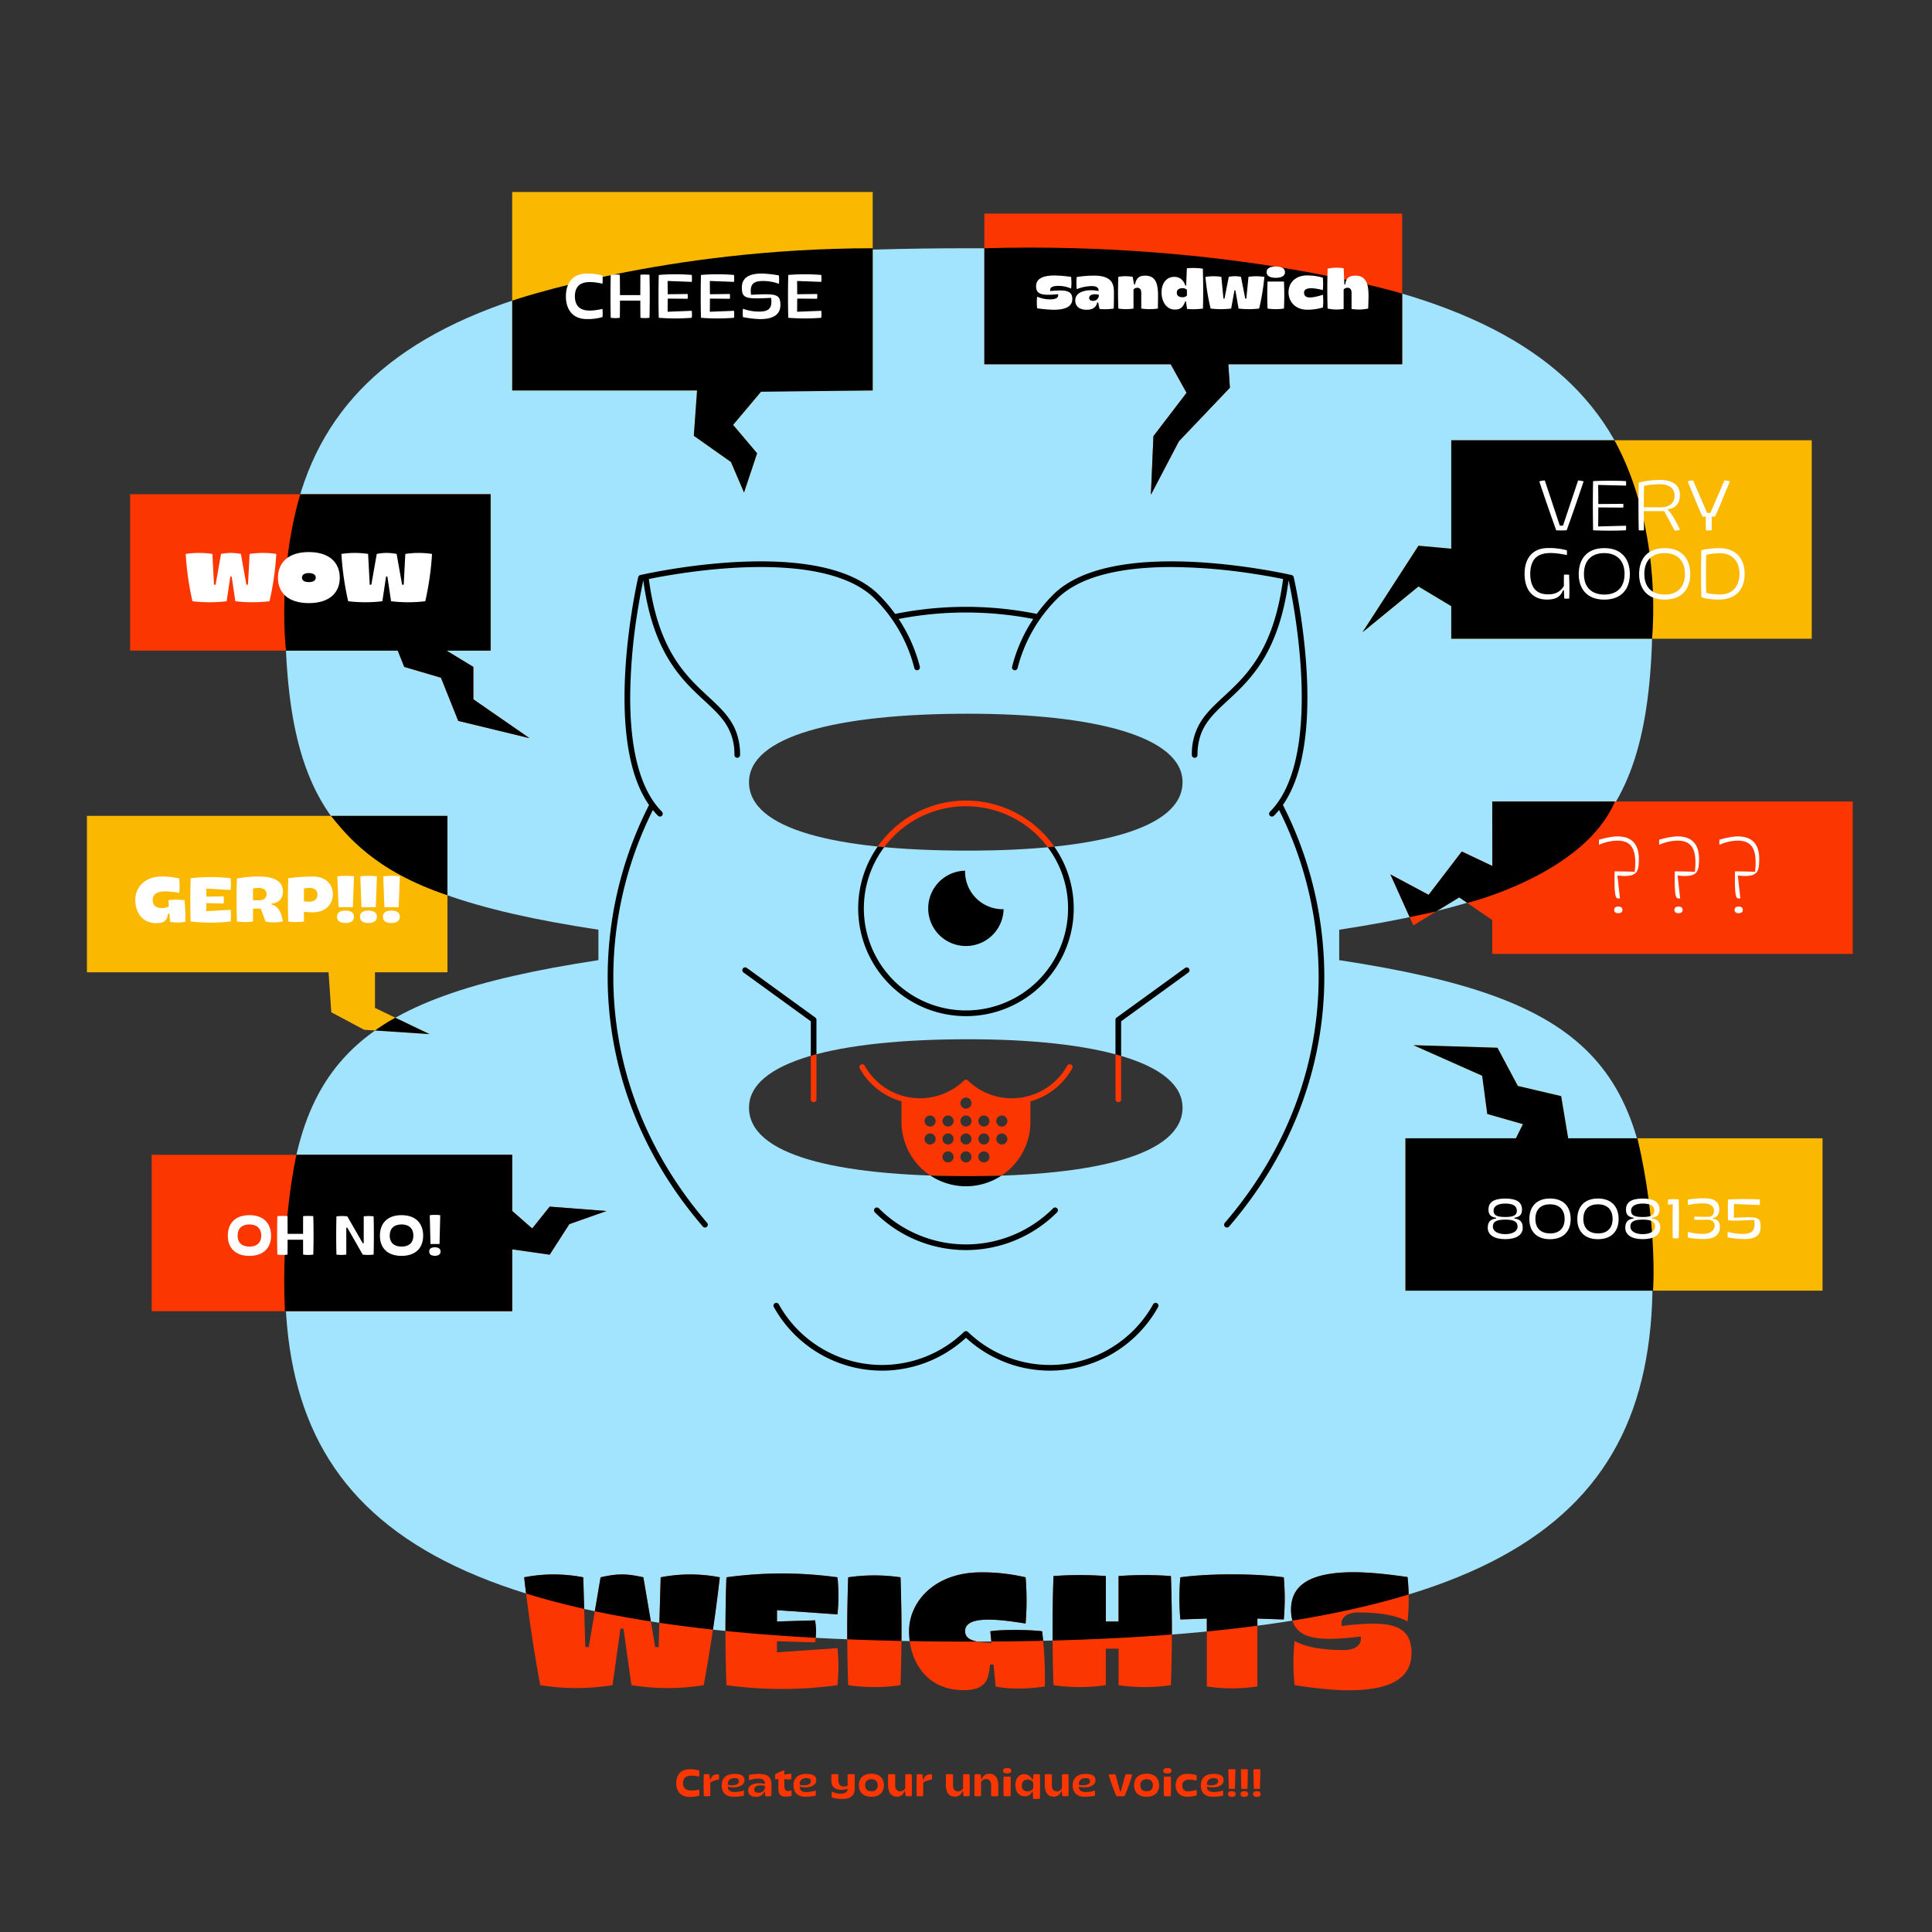 <svg xmlns="http://www.w3.org/2000/svg" xmlns:xlink="http://www.w3.org/1999/xlink" width="1024" height="1024" viewBox="0 0 1024 1024">
  <rect x="0" y="0" width="1024" height="1024" fill="#333333" stroke="none"/>
  <defs>
    <clipPath id="a">
      <path d="M151.09,679.011c0-115.291,33.862-149.958,166.084-170.114V492.772C184.952,472.617,151.09,437.949,151.09,322.658c0-134.64,92.717-191.076,362-191.076,272.505,0,362.8,58.048,362.8,191.076,0,115.291-33.862,149.959-166.083,170.114V508.9C842.028,529.053,875.89,563.72,875.89,679.011c0,134.64-92.716,191.076-362.8,191.076C241.388,870.087,151.09,812.039,151.09,679.011Zm362-228.163c66.917,0,113.679-11.287,113.679-36.28,0-24.187-46.762-36.28-113.679-36.28-70.142,0-116.1,12.093-116.1,36.28C396.99,439.561,442.945,450.848,513.087,450.848Zm0,172.533c66.917,0,113.679-11.287,113.679-36.28,0-24.187-46.762-36.28-113.679-36.28-70.142,0-116.1,12.093-116.1,36.28C396.99,612.094,442.945,623.381,513.087,623.381Z" fill="none"/>
    </clipPath>
  </defs>
  <title>spec-goiters-voice</title>
  <g style="isolation: isolate">
    <g>
      <g style="mix-blend-mode: multiply">
        <path d="M151.09,679.011c0-115.291,33.862-149.958,166.084-170.114V492.772C184.952,472.617,151.09,437.949,151.09,322.658c0-134.64,92.717-191.076,362-191.076,272.505,0,362.8,58.048,362.8,191.076,0,115.291-33.862,149.959-166.083,170.114V508.9C842.028,529.053,875.89,563.72,875.89,679.011c0,134.64-92.716,191.076-362.8,191.076C241.388,870.087,151.09,812.039,151.09,679.011Zm362-228.163c66.917,0,113.679-11.287,113.679-36.28,0-24.187-46.762-36.28-113.679-36.28-70.142,0-116.1,12.093-116.1,36.28C396.99,439.561,442.945,450.848,513.087,450.848Zm0,172.533c66.917,0,113.679-11.287,113.679-36.28,0-24.187-46.762-36.28-113.679-36.28-70.142,0-116.1,12.093-116.1,36.28C396.99,612.094,442.945,623.381,513.087,623.381Z" fill="#a2e4fd"/>
      </g>
      <g style="mix-blend-mode: multiply">
        <g>
          <path d="M309.141,836.007,310.221,873h1.823l6.277-36.993c8.911-2.026,13.772-2.026,22.682,0L347.281,873H349.1l1.08-36.993a81.466,81.466,0,0,1,31.322,0c-2.16,19.036-4.995,38.14-8.506,57.177a121.815,121.815,0,0,1-38.342,0l-4.185-29.973h-1.62l-4.186,29.973a121.822,121.822,0,0,1-38.343,0c-3.51-19.037-6.345-38.141-8.506-57.177A81.471,81.471,0,0,1,309.141,836.007Z" fill="#fb3600"/>
          <path d="M385.019,836.007a214.9,214.9,0,0,1,58.864,0,95.384,95.384,0,0,1,0,19.643l-32.065-2.227v6.008L432,858.823a33.882,33.882,0,0,1,0,11.679l-20.184-.608v5.873l32.065-2.227a95.393,95.393,0,0,1,0,19.644,217.614,217.614,0,0,1-58.864,0C384.344,874.147,384.344,855.043,385.019,836.007Z" fill="#fb3600"/>
          <path d="M449.555,836.007a95.541,95.541,0,0,1,27.745,0c.675,19.509.675,37.667,0,57.177a95.612,95.612,0,0,1-27.745,0C448.88,873.674,448.88,855.516,449.555,836.007Z" fill="#fb3600"/>
          <path d="M553.782,893.858c-7.9,1.35-19.643,1.553-26.056,0-.406-3.847-.743-7.763-1.148-11.61h-1.822c-.878,6.48-.878,13.568-14.041,13.568-20.049,0-28.893-15.8-28.893-31.254,0-15.392,13.3-31.188,38.141-31.188a100.917,100.917,0,0,1,23.627,2.633,148.511,148.511,0,0,1,0,24.5c-13.906-2.228-32.066-4.59-32.066,4.051,0,3.105,2.295,4.792,6.886,5.6a49.455,49.455,0,0,0,7.088.607l-.607-6.142c5.265-1.013,21.534-.878,27.474,0A211.794,211.794,0,0,1,553.782,893.858Z" fill="#fb3600"/>
          <path d="M620.613,893.184a95.6,95.6,0,0,1-27.744,0V873.81h-6.75v19.374a95.612,95.612,0,0,1-27.745,0c-.675-19.51-.675-38.343,0-57.852a190.324,190.324,0,0,1,27.745,0v24.1h6.75v-24.1a190.31,190.31,0,0,1,27.744,0C621.289,854.841,621.289,873.674,620.613,893.184Z" fill="#fb3600"/>
          <path d="M625.61,836.007c15.189-2.093,39.558-2.093,54.814,0a123.344,123.344,0,0,1,0,22.344l-13.973-.473v35.98a89.178,89.178,0,0,1-26.8,0v-35.98l-14.041.473A123.708,123.708,0,0,1,625.61,836.007Z" fill="#fb3600"/>
          <path d="M686.163,893.184a113.211,113.211,0,0,1,0-23.425c7.9,4.321,19.374,4.793,26.259,4.793,5.806,0,9.586-2.768,8.775-7.156-23.558,2.835-36.925,1.755-36.925-14.243,0-11.273,7.426-19.846,33.213-19.846,12.556,0,28.217,2.565,28.554,2.565a114.364,114.364,0,0,1,0,23.559c-7.83-4.321-19.238-4.793-26.259-4.793-5.671,0-9.518,2.7-8.64,7.155,23.491-2.767,36.992-1.89,36.992,14.244,0,11.274-7.561,19.847-33.347,19.847C702.161,895.884,686.567,893.184,686.163,893.184Z" fill="#fb3600"/>
        </g>
      </g>
      <g clip-path="url(#a)">
        <g>
          <path d="M309.141,836.007,310.221,873h1.823l6.277-36.993c8.911-2.026,13.772-2.026,22.682,0L347.281,873H349.1l1.08-36.993a81.466,81.466,0,0,1,31.322,0c-2.16,19.036-4.995,38.14-8.506,57.177a121.815,121.815,0,0,1-38.342,0l-4.185-29.973h-1.62l-4.186,29.973a121.822,121.822,0,0,1-38.343,0c-3.51-19.037-6.345-38.141-8.506-57.177A81.471,81.471,0,0,1,309.141,836.007Z"/>
          <path d="M385.019,836.007a214.9,214.9,0,0,1,58.864,0,95.384,95.384,0,0,1,0,19.643l-32.065-2.227v6.008L432,858.823a33.882,33.882,0,0,1,0,11.679l-20.184-.608v5.873l32.065-2.227a95.393,95.393,0,0,1,0,19.644,217.614,217.614,0,0,1-58.864,0C384.344,874.147,384.344,855.043,385.019,836.007Z"/>
          <path d="M449.555,836.007a95.541,95.541,0,0,1,27.745,0c.675,19.509.675,37.667,0,57.177a95.612,95.612,0,0,1-27.745,0C448.88,873.674,448.88,855.516,449.555,836.007Z"/>
          <path d="M553.782,893.858c-7.9,1.35-19.643,1.553-26.056,0-.406-3.847-.743-7.763-1.148-11.61h-1.822c-.878,6.48-.878,13.568-14.041,13.568-20.049,0-28.893-15.8-28.893-31.254,0-15.392,13.3-31.188,38.141-31.188a100.917,100.917,0,0,1,23.627,2.633,148.511,148.511,0,0,1,0,24.5c-13.906-2.228-32.066-4.59-32.066,4.051,0,3.105,2.295,4.792,6.886,5.6a49.455,49.455,0,0,0,7.088.607l-.607-6.142c5.265-1.013,21.534-.878,27.474,0A211.794,211.794,0,0,1,553.782,893.858Z"/>
          <path d="M620.613,893.184a95.6,95.6,0,0,1-27.744,0V873.81h-6.75v19.374a95.612,95.612,0,0,1-27.745,0c-.675-19.51-.675-38.343,0-57.852a190.324,190.324,0,0,1,27.745,0v24.1h6.75v-24.1a190.31,190.31,0,0,1,27.744,0C621.289,854.841,621.289,873.674,620.613,893.184Z"/>
          <path d="M625.61,836.007c15.189-2.093,39.558-2.093,54.814,0a123.344,123.344,0,0,1,0,22.344l-13.973-.473v35.98a89.178,89.178,0,0,1-26.8,0v-35.98l-14.041.473A123.708,123.708,0,0,1,625.61,836.007Z"/>
          <path d="M686.163,893.184a113.211,113.211,0,0,1,0-23.425c7.9,4.321,19.374,4.793,26.259,4.793,5.806,0,9.586-2.768,8.775-7.156-23.558,2.835-36.925,1.755-36.925-14.243,0-11.273,7.426-19.846,33.213-19.846,12.556,0,28.217,2.565,28.554,2.565a114.364,114.364,0,0,1,0,23.559c-7.83-4.321-19.238-4.793-26.259-4.793-5.671,0-9.518,2.7-8.64,7.155,23.491-2.767,36.992-1.89,36.992,14.244,0,11.274-7.561,19.847-33.347,19.847C702.161,895.884,686.567,893.184,686.163,893.184Z"/>
        </g>
      </g>
      <g style="mix-blend-mode: multiply">
        <rect x="68.959" y="261.943" width="191.076" height="82.911" fill="#fb3600"/>
        <polygon points="207.403 336.314 214.268 353.476 233.719 359.197 242.872 382.08 280.629 391.233 250.881 370.638 250.881 353.476 224.565 337.458 207.403 336.314" fill="#fb3600"/>
      </g>
      <g style="mix-blend-mode: multiply">
        <rect x="46.076" y="432.423" width="191.076" height="82.911" fill="#fab900"/>
        <polygon points="173.287 502.972 175.602 536.537 192.963 545.796 227.685 548.111 198.75 534.222 198.75 501.815 173.287 502.972" fill="#fab900"/>
      </g>
      <g style="mix-blend-mode: multiply">
        <rect x="80.4" y="612.057" width="191.076" height="82.911" fill="#fb3600"/>
        <polygon points="258.935 660.38 291.343 665.009 301.759 648.806 321.435 641.861 291.343 639.546 282.083 651.12 263.565 634.917 258.935 660.38" fill="#fb3600"/>
      </g>
      <g style="mix-blend-mode: multiply">
        <rect x="271.476" y="101.76" width="191.076" height="105.201" fill="#fab900"/>
        <polygon points="370.046 198.574 367.731 230.981 387.407 244.87 394.352 261.074 401.296 240.241 388.565 225.194 407.083 203.204 370.046 198.574" fill="#fab900"/>
      </g>
      <g style="mix-blend-mode: multiply">
        <rect x="521.732" y="113.201" width="221.456" height="79.855" fill="#fb3600"/>
        <polygon points="615.4 183.894 628.906 208.205 611.348 231.165 609.997 262.23 624.854 233.867 651.867 205.504 650.516 185.244 615.4 183.894" fill="#fb3600"/>
      </g>
      <g style="mix-blend-mode: multiply">
        <rect x="769.188" y="233.339" width="191.076" height="105.201" fill="#fab900"/>
        <polygon points="781.526 291.943 751.813 289.242 722.099 335.163 751.813 310.852 772.072 323.008 781.526 291.943" fill="#fab900"/>
      </g>
      <g style="mix-blend-mode: multiply">
        <rect x="790.927" y="424.825" width="191.076" height="80.762" fill="#fb3600"/>
        <polygon points="800.435 463.472 774.773 451.317 757.215 474.277 736.956 463.472 749.111 490.485 773.422 475.628 795.032 490.485 800.435 463.472" fill="#fb3600"/>
      </g>
      <g>
        <rect x="744.908" y="603.315" width="221.076" height="80.762" fill="#fab900"/>
        <polygon points="832.85 613.391 827.447 580.976 804.487 575.574 793.682 555.314 749.111 553.964 785.578 570.171 788.279 590.431 807.188 595.833 800.435 609.339 832.85 613.391" fill="#fab900"/>
      </g>
      <g>
        <path d="M876.142,684.077H744.908V603.315H867.882C878.79,649.772,876.142,684.077,876.142,684.077Z"/>
        <polygon points="832.85 613.391 827.447 580.976 804.487 575.574 793.682 555.314 749.111 553.964 785.578 570.171 788.279 590.431 807.188 595.833 800.435 609.339 832.85 613.391"/>
      </g>
      <g>
        <path d="M358.421,945.062c0-4.1,2.24-7.314,7.011-7.314a18.181,18.181,0,0,1,5.185.64,18.353,18.353,0,0,1,0,3.265c-4.609-.992-8.547-.864-8.611,3.409.064,4.338,4,4.418,8.611,3.442a18.364,18.364,0,0,1,0,3.266,18.286,18.286,0,0,1-5.185.64C360.678,952.41,358.421,949.208,358.421,945.062Z" fill="#fb3600"/>
        <path d="M376.485,944.743l-.047,7.2a11.222,11.222,0,0,1-3.442,0c-.1-4.081-.1-7.411.016-11.476a8.4,8.4,0,0,1,2.977,0l.353,2.7h.336c.288-1.953,2.241-3.057,4.37-2.7a11.159,11.159,0,0,1,0,2.721A12.862,12.862,0,0,0,376.485,944.743Z" fill="#fb3600"/>
        <path d="M382.484,946.263c0-4.13,2.833-6.051,6.706-6.051,4,0,5.379,1.185,5.379,3.378,0,3.265-4.465,4.37-8.8,3.41-.065,1.888,1.376,2.785,3.281,2.816a15.781,15.781,0,0,0,5.2-.848,13.813,13.813,0,0,1,0,2.817,29.414,29.414,0,0,1-5.442.528C383.812,952.313,382.484,949.144,382.484,946.263Zm3.249-.352c1.889.688,5.939.384,5.939-1.729,0-1.376-.977-1.777-2.449-1.744-1.921.047-3.377.976-3.474,3.089Z" fill="#fb3600"/>
        <path d="M405.336,949.736h-.288a4.244,4.244,0,0,1-4.306,2.594c-2.8,0-4.178-1.185-4.178-3.3,0-3.585,4.626-4.449,8.835-3.5.113-1.889-1.024-2.785-3.2-2.818a15.791,15.791,0,0,0-5.2.865,13.97,13.97,0,0,1,0-2.833,27.456,27.456,0,0,1,5.427-.512c6.066,0,6.482,3.169,6.482,6.05,0,2.113-.064,4.93-.064,5.666a12.4,12.4,0,0,1-3.185.08Zm-3.3.417a3.063,3.063,0,0,0,3.409-3.09V946.6c-1.888-.624-5.681-.5-5.681,1.889C399.766,949.752,400.662,950.153,402.038,950.153Z" fill="#fb3600"/>
        <path d="M412.564,947.512c.017-1.713.017-3.234.017-4.562l-1.7.1a12.145,12.145,0,0,1,0-2.641,21.493,21.493,0,0,1,4.8-2.1l.031,2.273,3.681-.513a14.787,14.787,0,0,1,0,2.93,8.107,8.107,0,0,1-3.633-.112,36.862,36.862,0,0,0,.048,4.562c.241,2.064,1.7,2.049,3.665,1.5a12.983,12.983,0,0,1,0,2.962,14.728,14.728,0,0,1-3.153.336C413.061,952.25,412.549,950.3,412.564,947.512Z" fill="#fb3600"/>
        <path d="M420.564,946.263c0-4.13,2.833-6.051,6.707-6.051,4,0,5.378,1.185,5.378,3.378,0,3.265-4.465,4.37-8.8,3.41-.065,1.888,1.376,2.785,3.281,2.816a15.781,15.781,0,0,0,5.2-.848,13.813,13.813,0,0,1,0,2.817,29.414,29.414,0,0,1-5.442.528C421.893,952.313,420.564,949.144,420.564,946.263Zm3.249-.352c1.889.688,5.939.384,5.939-1.729,0-1.376-.977-1.777-2.449-1.744-1.921.047-3.377.976-3.474,3.089Z" fill="#fb3600"/>
        <path d="M453.033,947.832c0,3.553-1.857,5.65-6.611,5.65a18.1,18.1,0,0,1-5.538-.833,16.947,16.947,0,0,1,0-3.121,9.14,9.14,0,0,0,4.433,1.153c2.434-.032,3.874-.672,3.938-2.561a11.209,11.209,0,0,1-3.665.5c-2.865-.048-4.979-1.457-4.979-4.994,0-.352.017-2.833.065-3.233a22.915,22.915,0,0,1,3.649,0v2.817c.032,2.689,1.169,3.586,2.625,3.681a5.182,5.182,0,0,0,2.305-.4l-.016-6.1a24.354,24.354,0,0,1,3.762,0Z" fill="#fb3600"/>
        <path d="M455.2,946.263c0-3.585,2.177-6.162,6.643-6.162s6.658,2.577,6.658,6.162c0,3.522-2.177,6.05-6.658,6.05S455.2,949.785,455.2,946.263ZM461.9,949.4c1.936,0,3.3-.992,3.3-3.169s-1.36-3.217-3.329-3.217c-2.049,0-3.344,1.04-3.344,3.217S459.846,949.4,461.9,949.4Z" fill="#fb3600"/>
        <path d="M483.256,951.929a10.161,10.161,0,0,1-3.265,0l-.32-2.625H479.4a3.851,3.851,0,0,1-3.985,2.946c-3.617,0-4.738-2.85-4.738-6.611,0-.688.016-1.729.016-5.186a13.582,13.582,0,0,1,3.778,0v5.89c0,2.145,1.152,3.105,2.673,3.105A3.1,3.1,0,0,0,479.8,947.8l.016-7.347a11.278,11.278,0,0,1,3.441,0C483.368,944.519,483.368,948.024,483.256,951.929Z" fill="#fb3600"/>
        <path d="M489.364,944.743l-.048,7.2a11.215,11.215,0,0,1-3.441,0c-.1-4.081-.1-7.411.016-11.476a8.4,8.4,0,0,1,2.977,0l.353,2.7h.336c.288-1.953,2.241-3.057,4.37-2.7a11.159,11.159,0,0,1,0,2.721A12.862,12.862,0,0,0,489.364,944.743Z" fill="#fb3600"/>
        <path d="M513.912,951.929a10.161,10.161,0,0,1-3.265,0l-.32-2.625h-.272a3.851,3.851,0,0,1-3.986,2.946c-3.617,0-4.738-2.85-4.738-6.611,0-.688.017-1.729.017-5.186a13.575,13.575,0,0,1,3.777,0v5.89c0,2.145,1.152,3.105,2.673,3.105a3.1,3.1,0,0,0,2.657-1.648l.017-7.347a11.272,11.272,0,0,1,3.44,0C514.024,944.519,514.024,948.024,513.912,951.929Z" fill="#fb3600"/>
        <path d="M516.547,940.469a10.1,10.1,0,0,1,3.265,0l.3,2.609h.272a3.866,3.866,0,0,1,3.985-2.93c3.618,0,4.754,2.85,4.754,6.611,0,.673-.031,1.713-.031,5.186a13.513,13.513,0,0,1-3.779,0v-5.906c0-2.145-1.152-3.105-2.656-3.105a3.083,3.083,0,0,0-2.657,1.649l-.017,7.362a11.319,11.319,0,0,1-3.457,0C516.436,947.864,516.419,944.375,516.547,940.469Z" fill="#fb3600"/>
        <path d="M531.6,938.548c0-1.025.88-1.441,2.193-1.441s2.225.416,2.225,1.441c0,.976-.9,1.409-2.225,1.409S531.6,939.524,531.6,938.548Zm.352,3.089h3.666c.128,3.154.128,7.155,0,10.308a12.721,12.721,0,0,1-3.666,0C531.827,948.792,531.827,944.791,531.955,941.637Z" fill="#fb3600"/>
        <path d="M547.56,953.434l-.177-3.922h-.272a3.96,3.96,0,0,1-4.049,2.561c-2.978,0-4.819-2.512-4.882-5.666-.065-3.617,1.728-6.066,4.834-6.066a4.707,4.707,0,0,1,4.161,2.9h.272l.368-2.849a13.8,13.8,0,0,1,3.362.08q.168,6.433,0,12.885A15.852,15.852,0,0,1,547.56,953.434Zm.08-8.6a3.413,3.413,0,0,0-2.866-1.648c-1.873,0-3.17,1.04-3.17,3.329,0,1.953,1.3,2.945,3.154,2.945a3.415,3.415,0,0,0,2.882-1.632Z" fill="#fb3600"/>
        <path d="M566.312,951.929a10.161,10.161,0,0,1-3.265,0l-.32-2.625h-.273a3.851,3.851,0,0,1-3.985,2.946c-3.617,0-4.739-2.85-4.739-6.611,0-.688.017-1.729.017-5.186a13.575,13.575,0,0,1,3.777,0v5.89c0,2.145,1.153,3.105,2.673,3.105a3.1,3.1,0,0,0,2.657-1.648l.017-7.347a11.278,11.278,0,0,1,3.441,0C566.424,944.519,566.424,948.024,566.312,951.929Z" fill="#fb3600"/>
        <path d="M568.548,946.263c0-4.13,2.833-6.051,6.706-6.051,4,0,5.379,1.185,5.379,3.378,0,3.265-4.466,4.37-8.8,3.41-.064,1.888,1.376,2.785,3.281,2.816a15.773,15.773,0,0,0,5.2-.848,13.813,13.813,0,0,1,0,2.817,29.414,29.414,0,0,1-5.442.528C569.876,952.313,568.548,949.144,568.548,946.263Zm3.249-.352c1.889.688,5.938.384,5.938-1.729,0-1.376-.976-1.777-2.449-1.744-1.921.047-3.377.976-3.474,3.089Z" fill="#fb3600"/>
        <path d="M587.587,940.613a13.146,13.146,0,0,1,3.634-.16l2.448,8.979h.385l2.48-8.979a13.033,13.033,0,0,1,3.618.16,115.559,115.559,0,0,1-4.066,11.332,15.831,15.831,0,0,1-4.434,0A116.071,116.071,0,0,1,587.587,940.613Z" fill="#fb3600"/>
        <path d="M601.075,946.263c0-3.585,2.177-6.162,6.643-6.162s6.658,2.577,6.658,6.162c0,3.522-2.177,6.05-6.658,6.05S601.075,949.785,601.075,946.263Zm6.691,3.137c1.936,0,3.3-.992,3.3-3.169s-1.36-3.217-3.329-3.217c-2.048,0-3.344,1.04-3.344,3.217S605.717,949.4,607.766,949.4Z" fill="#fb3600"/>
        <path d="M616.546,938.548c0-1.025.881-1.441,2.193-1.441,1.328,0,2.225.416,2.225,1.441,0,.976-.9,1.409-2.225,1.409C617.427,939.957,616.546,939.524,616.546,938.548Zm.352,3.089h3.666c.128,3.154.128,7.155,0,10.308a12.721,12.721,0,0,1-3.666,0C616.771,948.792,616.771,944.791,616.9,941.637Z" fill="#fb3600"/>
        <path d="M623.123,946.215c-.017-3.393,2.017-6.034,6.019-6.034a17.436,17.436,0,0,1,5.057.688,14.446,14.446,0,0,1,0,2.881c-2.657-.608-7.474-1.36-7.539,2.481.065,3.554,2.657,3.778,7.555,2.449a14.777,14.777,0,0,1,0,2.929,16.9,16.9,0,0,1-5.073.7C625.252,952.313,623.139,949.672,623.123,946.215Z" fill="#fb3600"/>
        <path d="M636.45,946.263c0-4.13,2.833-6.051,6.706-6.051,4,0,5.379,1.185,5.379,3.378,0,3.265-4.466,4.37-8.8,3.41-.064,1.888,1.376,2.785,3.282,2.816a15.781,15.781,0,0,0,5.2-.848,13.813,13.813,0,0,1,0,2.817,29.418,29.418,0,0,1-5.443.528C637.778,952.313,636.45,949.144,636.45,946.263Zm3.249-.352c1.889.688,5.939.384,5.939-1.729,0-1.376-.977-1.777-2.45-1.744-1.92.047-3.376.976-3.473,3.089Z" fill="#fb3600"/>
        <path d="M650.85,950.841c0-1.056.8-1.5,2.017-1.5s2.049.449,2.049,1.5c0,1.073-.833,1.536-2.049,1.536S650.85,951.914,650.85,950.841Zm.192-13.029a14.711,14.711,0,0,1,3.762,0l-.256,10.34H651.3Z" fill="#fb3600"/>
        <path d="M657.474,950.841c0-1.056.8-1.5,2.017-1.5s2.049.449,2.049,1.5c0,1.073-.833,1.536-2.049,1.536S657.474,951.914,657.474,950.841Zm.192-13.029a14.711,14.711,0,0,1,3.762,0l-.256,10.34h-3.25Z" fill="#fb3600"/>
        <path d="M664.1,950.841c0-1.056.8-1.5,2.017-1.5s2.049.449,2.049,1.5c0,1.073-.833,1.536-2.049,1.536S664.1,951.914,664.1,950.841Zm.192-13.029a14.711,14.711,0,0,1,3.762,0l-.256,10.34h-3.25Z" fill="#fb3600"/>
      </g>
      <path d="M321.435,641.861l-30.092-2.315-9.26,11.574-10.607-9.281V612.057H157.107s-8.271,35.813-6.094,82.911H271.476v-32.8l19.867,2.838,10.416-16.2Z"/>
      <g>
        <path d="M120.743,654.957c0-6.358,3.735-10.9,11.44-10.9,7.729,0,11.487,4.538,11.487,10.9,0,6.216-3.758,10.683-11.487,10.683C124.478,665.64,120.743,661.173,120.743,654.957Zm11.534,5.767c3.593,0,6.193-1.82,6.193-5.838,0-4-2.6-5.909-6.24-5.909-3.758,0-6.288,1.914-6.288,5.909C125.942,658.9,128.52,660.724,132.277,660.724Z" fill="#fff"/>
        <path d="M166.052,664.955a18.792,18.792,0,0,1-5.39,0c-.023-2.671-.023-5.271-.023-7.871h-8.2c0,2.6-.025,5.2-.048,7.871a18.785,18.785,0,0,1-5.389,0c-.166-6.973-.166-13.426,0-20.374a33.9,33.9,0,0,1,5.389,0c.023,3.19.048,6.287.048,9.383h8.2c0-3.1,0-6.193.023-9.383a33.914,33.914,0,0,1,5.39,0C166.24,651.529,166.24,657.982,166.052,664.955Z" fill="#fff"/>
        <path d="M178.316,644.7a23.389,23.389,0,0,1,5.767,0l8.179,14.228h.519V644.7a19.448,19.448,0,0,1,5.247,0c.166,6.665.166,13.59,0,20.256a23.764,23.764,0,0,1-5.79,0l-8.155-14.276h-.543v14.276a19.361,19.361,0,0,1-5.224,0C178.15,658.289,178.15,651.364,178.316,644.7Z" fill="#fff"/>
        <path d="M201.36,654.957c0-6.358,3.735-10.9,11.44-10.9,7.729,0,11.487,4.538,11.487,10.9,0,6.216-3.758,10.683-11.487,10.683C205.1,665.64,201.36,661.173,201.36,654.957Zm11.535,5.767c3.592,0,6.192-1.82,6.192-5.838,0-4-2.6-5.909-6.239-5.909-3.759,0-6.288,1.914-6.288,5.909C206.56,658.9,209.137,660.724,212.9,660.724Z" fill="#fff"/>
        <path d="M227.5,663.324c0-1.56,1.182-2.222,2.978-2.222s3.025.662,3.025,2.222c0,1.583-1.229,2.269-3.025,2.269S227.5,664.907,227.5,663.324Zm.283-19.24a21.881,21.881,0,0,1,5.555,0l-.378,15.269h-4.8Z" fill="#fff"/>
      </g>
      <path d="M151.57,344.854s-4.808-40.62,7.579-82.911H260.034v82.911H236.716l14.165,8.622v17.162l29.748,20.6-37.757-9.153L233.719,359.2l-19.451-5.721-3.449-8.622Z"/>
      <g>
        <path d="M112.574,293.6l.851,16.312h.851l2.872-16.312a26.309,26.309,0,0,1,10.533,0l2.907,16.312h.851l.851-16.312a47.26,47.26,0,0,1,14.149,0,152.574,152.574,0,0,1-3.581,25.071,77.457,77.457,0,0,1-18.121,0l-1.95-13.085h-.71l-1.95,13.085a77.448,77.448,0,0,1-18.12,0A152.469,152.469,0,0,1,98.425,293.6,47.26,47.26,0,0,1,112.574,293.6Z" fill="#fff"/>
        <path d="M147.316,306.256c0-7.943,5.355-13.652,16.348-13.652,11.064,0,16.419,5.709,16.419,13.652,0,7.8-5.355,13.405-16.419,13.405C152.671,319.661,147.316,314.058,147.316,306.256Zm16.419,2.27c2.127,0,3.617-.745,3.617-2.376s-1.49-2.411-3.653-2.411c-2.233,0-3.652.78-3.652,2.411S161.5,308.526,163.735,308.526Z" fill="#fff"/>
        <path d="M195.111,293.6l.851,16.312h.851l2.873-16.312a26.3,26.3,0,0,1,10.532,0l2.907,16.312h.852l.85-16.312a47.267,47.267,0,0,1,14.15,0,152.681,152.681,0,0,1-3.581,25.071,77.465,77.465,0,0,1-18.122,0l-1.95-13.085h-.71l-1.95,13.085a77.448,77.448,0,0,1-18.12,0,152.469,152.469,0,0,1-3.582-25.071A47.26,47.26,0,0,1,195.111,293.6Z" fill="#fff"/>
      </g>
      <path d="M394.352,261.074l-6.945-16.2-19.676-13.889,1.716-24.021H271.476V159.342s80.627-27.76,191.075-27.76V206.96l-59.19.665-14.8,17.569L401.3,240.241Z"/>
      <g>
        <path d="M299.936,157.034c0-6.951,3.594-12.025,11.02-12.025a29.058,29.058,0,0,1,8.378,1.031,23.766,23.766,0,0,1,0,4.334c-8.14-1.823-14.509-1.321-14.642,6.66.133,8.087,6.476,8.51,14.642,6.686a23.777,23.777,0,0,1,0,4.335,27.885,27.885,0,0,1-8.378,1.057C303.557,169.112,299.936,164.09,299.936,157.034Z" fill="#fff"/>
        <path d="M344.249,168.425a16.291,16.291,0,0,1-4.81,0c-.026-3.092-.052-6.105-.052-9.092H328.6c0,2.987-.027,6-.08,9.092a16.284,16.284,0,0,1-4.809,0c-.186-7.823-.186-14.985,0-22.808a29.249,29.249,0,0,1,4.809,0c.053,3.674.08,7.241.08,10.783h10.783c0-3.542.026-7.109.052-10.783a29.261,29.261,0,0,1,4.81,0C344.435,153.44,344.435,160.6,344.249,168.425Z" fill="#fff"/>
        <path d="M349.157,145.723a107.347,107.347,0,0,1,17.5,0,16.956,16.956,0,0,1,0,3.673l-12.817-.476c.026,2.432.053,4.705.053,7.03l10.545-.132a8.237,8.237,0,0,1,0,2.537l-10.545-.1c0,2.325-.027,4.6-.053,6.977l12.817-.5a17.2,17.2,0,0,1,0,3.7,107.573,107.573,0,0,1-17.5,0C348.972,161.527,348.972,152.33,349.157,145.723Z" fill="#fff"/>
        <path d="M371.536,145.723a107.347,107.347,0,0,1,17.5,0,16.956,16.956,0,0,1,0,3.673l-12.817-.476c.026,2.432.053,4.705.053,7.03l10.545-.132a8.237,8.237,0,0,1,0,2.537l-10.545-.1c0,2.325-.027,4.6-.053,6.977l12.817-.5a17.2,17.2,0,0,1,0,3.7,107.573,107.573,0,0,1-17.5,0C371.351,161.527,371.351,152.33,371.536,145.723Z" fill="#fff"/>
        <path d="M393.781,168.081a20.854,20.854,0,0,1,0-4.44,24.558,24.558,0,0,0,8.854,1.506c4.625-.052,6.845-1.638,6.079-7.267-13.135.634-15.514.528-15.514-5.444,0-4.15,2.353-7.453,10.545-7.453a59.96,59.96,0,0,1,9.092,1,21.1,21.1,0,0,1,0,4.466,23.693,23.693,0,0,0-8.827-1.506c-4.546.053-6.766,1.638-5.92,7.294,12.975-.634,15.539-.608,15.539,5.418,0,4.149-2.537,7.479-10.73,7.479A56.674,56.674,0,0,1,393.781,168.081Z" fill="#fff"/>
        <path d="M417.8,145.723a107.347,107.347,0,0,1,17.5,0,16.956,16.956,0,0,1,0,3.673l-12.817-.476c.026,2.432.052,4.705.052,7.03l10.545-.132a8.176,8.176,0,0,1,0,2.537l-10.545-.1c0,2.325-.026,4.6-.052,6.977l12.817-.5a17.2,17.2,0,0,1,0,3.7,107.573,107.573,0,0,1-17.5,0C417.612,161.527,417.612,152.33,417.8,145.723Z" fill="#fff"/>
      </g>
      <path d="M521.732,131.582v61.474H620.49l8.416,15.149-17.558,22.96L610,262.23l14.857-28.363L651.867,205.5l-.83-12.448h92.151V155.625S652.269,127.8,521.732,131.582Z"/>
      <g>
        <path d="M549.692,163.4a29.627,29.627,0,0,1,0-6.145,17.627,17.627,0,0,0,7.64,1.4c2.325-.142,3.82-.854,3.488-2.729-7.664.688-11.674.57-11.674-4.175,0-3.251,2.231-5.743,9.965-5.743a69.933,69.933,0,0,1,8.614.76,29.858,29.858,0,0,1,0,6.169,16.976,16.976,0,0,0-7.783-1.376c-2.23.142-3.654.854-3.3,2.705,7.616-.689,11.7-.57,11.7,4.175,0,3.251-2.279,5.743-10.013,5.743A68.434,68.434,0,0,1,549.692,163.4Z" fill="#fff"/>
        <path d="M582.035,160.314h-.473c-.191.309-.357,3.868-5.624,3.868-3.773,0-6.027-1.756-6.027-4.983,0-4.959,6.81-6.1,12.315-4.959.308-1.685-1.164-2.587-3.2-2.61a22,22,0,0,0-8.328,1.637,32.357,32.357,0,0,1-.024-6.43,59.6,59.6,0,0,1,8.993-.759c10.061,0,10.748,4.7,10.748,9.23,0,5.172-.118,7.972-.118,8.233a29.578,29.578,0,0,1-7.522.213Zm-2.823-.854a3.044,3.044,0,0,0,3.2-2.515v-.689c-2.017-.64-5.125-.308-5.125,1.59C577.29,159.009,578.121,159.46,579.212,159.46Z" fill="#fff"/>
        <path d="M592.74,146.718a22.663,22.663,0,0,1,7.593,0l.76,4.057h.474c.784-3.8,2.611-4.674,5.386-4.674,6.051,0,6.834,5.007,6.834,10.962,0,1.685-.071,3.963-.071,6.478a30.572,30.572,0,0,1-8.827,0v-8.329c0-2.04-.973-2.681-2.04-2.681a2.649,2.649,0,0,0-2.065.9v10.108a25.416,25.416,0,0,1-8.044,0C592.527,157.917,592.527,152.294,592.74,146.718Z" fill="#fff"/>
        <path d="M629.166,163.754l-.569-3.915h-.451c-1.353,3.8-3.275,4.224-5.577,4.224-4.413,0-6.927-4.39-6.927-9.088,0-4.342,2.206-8.233,6.786-8.233,3.843,0,5.267,2.966,5.812,4.627h.451l.38-9.183a37.006,37.006,0,0,1,8.448.214c.236,6.548.26,14.568.07,21.141A38.018,38.018,0,0,1,629.166,163.754Zm-.071-10.131a3.134,3.134,0,0,0-2.349-.878c-1.78,0-3.014.759-3.014,2.373,0,1.66,1.234,2.42,2.99,2.42a3.251,3.251,0,0,0,2.373-.878Z" fill="#fff"/>
        <path d="M647.322,146.718l1.139,11.555h.546l2.277-11.555a16.418,16.418,0,0,1,6.454,0l2.278,11.555h.57l1.139-11.555a27.847,27.847,0,0,1,8.422.048,117.576,117.576,0,0,1-2.776,16.775,46.458,46.458,0,0,1-10.891,0l-1.708-9.657H654.3l-1.756,9.657a46.457,46.457,0,0,1-10.891,0,114.479,114.479,0,0,1-2.753-16.775A27.86,27.86,0,0,1,647.322,146.718Z" fill="#fff"/>
        <path d="M671.339,144.274c0-2.159,1.945-3.013,4.816-3.013,2.918,0,4.911.854,4.911,3.013,0,2.041-1.993,2.966-4.911,2.966C673.284,147.24,671.339,146.315,671.339,144.274Zm.5,4.959h8.684c.238,4.675.238,9.634,0,14.308a29.6,29.6,0,0,1-8.684,0C671.623,158.867,671.623,153.908,671.837,149.233Z" fill="#fff"/>
        <path d="M682.943,155.022c-.047-4.673,3.2-9.04,9.942-9.04a29.227,29.227,0,0,1,8.233,1.187,33.869,33.869,0,0,1,.025,6.572c-.974-.213-9.943-2.7-9.966,1.3.023,3.18,3.226,3.322,10.012,1.187a35.2,35.2,0,0,1,0,6.715,27.649,27.649,0,0,1-8.328,1.21C686.431,164.158,682.99,159.721,682.943,155.022Z" fill="#fff"/>
        <path d="M703.66,142.4a22.745,22.745,0,0,1,8.5-.214l.4,8.613h.474c.379-3.82,2.515-4.7,5.315-4.7,6.1,0,7,5.007,7,10.962,0,1.685-.166,5.41-.166,6.478a24.523,24.523,0,0,1-8.828.213v-8.542c0-2.04-1-2.681-2.111-2.681a2.7,2.7,0,0,0-2.088.9v10.321a22.724,22.724,0,0,1-8.5-.213C703.447,156.636,703.447,149.233,703.66,142.4Z" fill="#fff"/>
      </g>
      <g>
        <path d="M788.543,650.777c0-2.99,1.258-4.58,4.436-4.959v-.38c-3.178-.427-4.056-2.017-4.056-4.413,0-3.8,2.871-5.766,8.9-5.766,6,0,8.874,1.97,8.874,5.766,0,2.4-.878,3.986-4.057,4.413v.38c3.179.379,4.437,1.969,4.437,4.959,0,3.654-3.251,6-9.254,6C791.794,656.78,788.543,654.407,788.543,650.777Zm9.277,3.345c3.892,0,6.526-1.518,6.526-4.01,0-2.515-1.781-3.677-6.526-3.7-4.864.024-6.572,1.21-6.572,3.7S793.882,654.122,797.82,654.122Zm0-9.087c4.793.024,6.146-1.187,6.146-3.322,0-2.7-2.278-3.8-6.146-3.8-3.488,0-6.192,1.091-6.192,3.8C791.628,643.872,793,645.059,797.82,645.035Z" fill="#fff"/>
        <path d="M810.589,646.126c0-6.335,3.583-10.891,10.938-10.891,7.379,0,10.962,4.556,10.962,10.891,0,6.217-3.583,10.677-10.962,10.677C814.172,656.8,810.589,652.343,810.589,646.126Zm11.057,7.617c4.389,0,7.64-2.4,7.64-7.688,0-5.267-3.251-7.759-7.712-7.759-4.65,0-7.782,2.492-7.782,7.759C813.792,651.346,817.019,653.743,821.646,653.743Z" fill="#fff"/>
        <path d="M836.006,646.126c0-6.335,3.583-10.891,10.938-10.891,7.379,0,10.962,4.556,10.962,10.891,0,6.217-3.583,10.677-10.962,10.677C839.589,656.8,836.006,652.343,836.006,646.126Zm11.056,7.617c4.39,0,7.641-2.4,7.641-7.688,0-5.267-3.251-7.759-7.712-7.759-4.65,0-7.782,2.492-7.782,7.759C839.209,651.346,842.436,653.743,847.062,653.743Z" fill="#fff"/>
        <path d="M861.422,650.777c0-2.99,1.258-4.58,4.436-4.959v-.38c-3.178-.427-4.056-2.017-4.056-4.413,0-3.8,2.871-5.766,8.9-5.766,6,0,8.874,1.97,8.874,5.766,0,2.4-.878,3.986-4.057,4.413v.38c3.179.379,4.437,1.969,4.437,4.959,0,3.654-3.251,6-9.254,6C864.673,656.78,861.422,654.407,861.422,650.777Zm9.277,3.345c3.892,0,6.526-1.518,6.526-4.01,0-2.515-1.781-3.677-6.526-3.7-4.864.024-6.572,1.21-6.572,3.7S866.761,654.122,870.7,654.122Zm0-9.087c4.793.024,6.146-1.187,6.146-3.322,0-2.7-2.279-3.8-6.146-3.8-3.488,0-6.192,1.091-6.192,3.8C864.507,643.872,865.883,645.059,870.7,645.035Z" fill="#fff"/>
        <path d="M884.108,635.781a20.634,20.634,0,0,1,5.671,0c.143,7.735.143,13.975-.023,20.453a9.917,9.917,0,0,1-3.133,0c-.142-6.122-.142-11.721-.023-17.962l-2.492.238A13.24,13.24,0,0,1,884.108,635.781Z" fill="#fff"/>
        <path d="M894.646,652.912a29.012,29.012,0,0,0,7.853,1.068c3.868.071,6.288-1.8,6.288-4.366,0-1.59-1-3.132-3.678-3.132l-7.118.047v-1.684l7.118.1c2.681.023,3.3-1.566,3.3-3.346,0-2.372-2.136-3.844-5.908-3.773a34.64,34.64,0,0,0-7.853.878,19.414,19.414,0,0,1,0-2.894,47.472,47.472,0,0,1,8.684-.665c5.22,0,7.9,1.709,7.9,5.837,0,2.326-.831,4.176-3.393,4.6v.379c2.562.38,3.749,1.708,3.749,4.318,0,4.295-3.037,6.407-8.257,6.407a43.217,43.217,0,0,1-8.684-.712A21.716,21.716,0,0,1,894.646,652.912Z" fill="#fff"/>
        <path d="M932.707,635.733a15.231,15.231,0,0,1,0,2.943l-13.69-.522-.024,7.308c12.528-.641,14.165-.617,14.165,4.674,0,4.247-2.088,6.6-8.779,6.6a54.577,54.577,0,0,1-8.637-.9,15.72,15.72,0,0,1,0-2.99A26.921,26.921,0,0,0,923.667,654c4.746-.023,6.976-1.565,6.074-7.4-7.687.332-10.914.5-13.833.166-.142-3.678-.118-7.332-.048-11.01C920.037,635.473,928.531,635.473,932.707,635.733Z" fill="#fff"/>
      </g>
      <path d="M855.693,233.339c17.444,31.736,22.477,72.49,19.96,105.2H769.188V321.277l-17.375-10.425L722.1,335.163l29.714-45.921,17.375,1.58V233.339Z"/>
      <g>
        <path d="M815.862,255.161a10.579,10.579,0,0,1,2.92-.512l7.948,23.964h1.686l8.008-23.964a11.832,11.832,0,0,1,2.921.512c-2.921,8.7-5.871,17.31-8.972,25.89a42.763,42.763,0,0,1-5.569,0Q820.2,268.181,815.862,255.161Z" fill="#fff"/>
        <path d="M844.373,255.01c4.124-.271,13.336-.271,17.431,0a10.4,10.4,0,0,1,0,2.379l-14.752-.362c.06,3.522.091,6.8.091,10.116l13.215-.091a7.265,7.265,0,0,1,0,1.987l-13.215-.09c0,3.372-.031,6.654-.091,10.085l14.752-.391a10.653,10.653,0,0,1,0,2.408c-4.215.271-13.216.271-17.431,0C844.222,273.435,844.192,262.175,844.373,255.01Z" fill="#fff"/>
        <path d="M868.579,255.763a47.511,47.511,0,0,1,11.049-1.415c7.376,0,10.748,3.131,10.748,7.918,0,3.582-1.445,7.1-6.353,7.616v.452c1.747,1.385,4.727,6.683,6.353,10.386a5.465,5.465,0,0,1-2.77.482l-5.569-10.3H871.229l.121,10.145a10.622,10.622,0,0,1-2.771,0C868.369,273.224,868.369,263.319,868.579,255.763Zm10.989,13.126c6.654.06,7.978-3.312,7.978-6.323,0-3.04-2.017-5.93-8.068-5.93a48.993,48.993,0,0,0-8.128.873l-.121,11.32Z" fill="#fff"/>
        <path d="M908.982,273.766l-1.715.09c.03,2.258,0,4.426-.031,7.195a13.033,13.033,0,0,1-3.071,0c-.09-2.769-.09-4.937-.029-7.195-.723,0-1.325-.06-1.777-.09-2.89-6.141-5.178-12.344-7.887-18.605a8.767,8.767,0,0,1,2.92-.512l7.406,17.22h1.746l7.435-17.22a9.606,9.606,0,0,1,2.921.512C914.16,261.422,911.9,267.625,908.982,273.766Z" fill="#fff"/>
        <path d="M831.728,317.21a8.651,8.651,0,0,1-2.65,0c-.06-1.444-.12-2.89-.15-4.335h-.482c-1.234,2.891-3.071,4.907-8.52,4.907-7.677,0-11.862-5.178-11.862-13.667,0-8.34,4.366-13.638,12.374-13.638a34.646,34.646,0,0,1,10.025,1.2,11.748,11.748,0,0,1,0,2.529c-11.681-2.5-19.207-1.295-19.418,9.905.15,8.248,3.974,10.867,9.483,10.9,4.215.03,6.563-1.566,8.369-4.456-.03-1.987,0-3.974.031-5.961a20.406,20.406,0,0,1,2.709,0C831.848,308.811,831.878,313,831.728,317.21Z" fill="#fff"/>
        <path d="M836.756,304.265c0-8.008,4.426-13.758,13.548-13.758s13.547,5.75,13.547,13.758c0,7.888-4.426,13.547-13.547,13.547S836.756,312.153,836.756,304.265Zm13.668,10.868c6.111,0,10.627-3.4,10.627-10.928,0-7.466-4.516-11.049-10.718-11.049-6.442,0-10.808,3.583-10.808,11.049C839.525,311.731,844.011,315.133,850.424,315.133Z" fill="#fff"/>
        <path d="M868.76,304.265c0-8.008,4.426-13.758,13.548-13.758s13.546,5.75,13.546,13.758c0,7.888-4.425,13.547-13.546,13.547S868.76,312.153,868.76,304.265Zm13.668,10.868c6.111,0,10.627-3.4,10.627-10.928,0-7.466-4.516-11.049-10.718-11.049-6.442,0-10.808,3.583-10.808,11.049C871.529,311.731,876.015,315.133,882.428,315.133Z" fill="#fff"/>
        <path d="M901.757,291.651c1.385-.542,6.172-1.114,9.514-1.114,9.061,0,13.426,5.78,13.426,13.668,0,7.767-4.274,13.577-13.637,13.577-2.589,0-7.918-.331-9.3-1.445C901.517,308.148,901.517,299.568,901.757,291.651Zm9.724,23.452c7.316,0,10.477-4.967,10.477-10.958,0-6.052-3.252-10.929-10.507-10.929a37.61,37.61,0,0,0-7.135.843c-.151,6.714-.151,13.487,0,20.2A37.655,37.655,0,0,0,911.481,315.1Z" fill="#fff"/>
      </g>
      <g>
        <path d="M855.79,461.844c3.1,0,7,.09,10.636.224,1.345-12.251-1.885-16.424-9.021-16.514a24.593,24.593,0,0,0-9.873,2.2,13.906,13.906,0,0,1,0-2.737c.36,0,5.61-1.706,9.783-1.706,8.751,0,11.444,5.565,11.309,12.341-.135,6.552-.763,9.558-11.353,8.392l1.346,12.161h-.852C856.418,476.2,855.476,475.486,855.79,461.844Zm-.225,20.419c0-1.257.853-1.751,2.155-1.751,1.345,0,2.2.494,2.2,1.751,0,1.211-.853,1.75-2.2,1.75C856.418,484.013,855.565,483.474,855.565,482.263Z" fill="#fff"/>
        <path d="M887.691,461.844c3.1,0,7,.09,10.636.224,1.346-12.251-1.885-16.424-9.02-16.514a24.589,24.589,0,0,0-9.873,2.2,13.906,13.906,0,0,1,0-2.737c.359,0,5.609-1.706,9.783-1.706,8.751,0,11.443,5.565,11.308,12.341-.134,6.552-.762,9.558-11.353,8.392l1.347,12.161h-.853C888.319,476.2,887.377,475.486,887.691,461.844Zm-.224,20.419c0-1.257.852-1.751,2.154-1.751,1.346,0,2.2.494,2.2,1.751,0,1.211-.852,1.75-2.2,1.75C888.319,484.013,887.467,483.474,887.467,482.263Z" fill="#fff"/>
        <path d="M919.594,461.844c3.095,0,7,.09,10.635.224,1.346-12.251-1.884-16.424-9.02-16.514a24.593,24.593,0,0,0-9.873,2.2,13.906,13.906,0,0,1,0-2.737c.359,0,5.609-1.706,9.783-1.706,8.751,0,11.443,5.565,11.309,12.341-.135,6.552-.763,9.558-11.354,8.392l1.347,12.161h-.853C920.222,476.2,919.279,475.486,919.594,461.844Zm-.225,20.419c0-1.257.853-1.751,2.154-1.751,1.346,0,2.2.494,2.2,1.751,0,1.211-.853,1.75-2.2,1.75C920.222,484.013,919.369,483.474,919.369,482.263Z" fill="#fff"/>
      </g>
      <g>
        <path d="M98.218,488.612a23.867,23.867,0,0,1-8.067,0c-.133-1.478-.242-2.93-.349-4.409H89.13c-.565,2.581-1.022,5.109-6.157,5.109-7.662,0-11.265-5.808-11.265-12.368,0-6.506,4.92-12.368,14.008-12.368a38.248,38.248,0,0,1,9.3,1.049,45.269,45.269,0,0,1,0,7.635c-6.937-1.29-14.035-1.64-14.088,3.684.027,2.984,1.667,4.113,4.382,4.355a7.112,7.112,0,0,0,4.194-.914c-.08-1.1-.134-2.2-.215-3.307a43.023,43.023,0,0,1,8.523,0A92.076,92.076,0,0,1,98.218,488.612Z" fill="#fff"/>
        <path d="M101.038,465.49a90.347,90.347,0,0,1,21.213,0,29.985,29.985,0,0,1,0,6.211l-12.9-.726c.027,1.479.027,2.85.027,4.275l9.114-.188a11.375,11.375,0,0,1,0,3.817l-9.114-.188c0,1.425,0,2.824-.027,4.248l12.905-.726a29.725,29.725,0,0,1,0,6.184,88.864,88.864,0,0,1-21.213,0C100.823,481.057,100.823,472.75,101.038,465.49Z" fill="#fff"/>
        <path d="M125.583,465.625a61.289,61.289,0,0,1,11.562-1.049c9.947,0,12.824,3.737,12.824,7.824,0,3.092-1.532,6.238-6.076,6.506v.511c5.162,1.1,5.672,7.958,6.076,8.9a21.269,21.269,0,0,1-9.195.135l-2.581-6.883h-4.114l.027,6.829a29.224,29.224,0,0,1-8.523,0C125.342,481.138,125.342,471.405,125.583,465.625Zm11.48,11.534c2.985.027,4.249-1.4,4.249-3.307s-1.452-3.227-4.275-3.227a16.414,16.414,0,0,0-2.931.3l-.027,6.238Z" fill="#fff"/>
        <path d="M152.79,465.49a95.294,95.294,0,0,1,13.067-.914c7.044,0,10.566,4.409,10.566,9.383,0,4.6-3.172,9.572-10.593,9.572-1.344,0-2.85-.081-4.759-.242,0,1.721.028,3.415.028,5.108a26.921,26.921,0,0,1-8.309,0C152.549,480.9,152.549,472.992,152.79,465.49Zm11.266,12.422c2.984-.054,4.22-1.748,4.22-3.738,0-2.177-1.424-3.549-4.247-3.549a16.393,16.393,0,0,0-2.93.3c0,2.259-.028,4.517-.028,6.776C161.582,477.75,163.061,477.912,164.056,477.912Z" fill="#fff"/>
        <path d="M178.653,485.9c0-2.313,1.8-3.253,4.436-3.253,2.662,0,4.517.94,4.517,3.253,0,2.339-1.855,3.307-4.517,3.307C180.454,489.2,178.653,488.236,178.653,485.9Zm.161-21.455a43.9,43.9,0,0,1,8.819,0l-.618,16.373h-7.582Z" fill="#fff"/>
        <path d="M190.805,485.9c0-2.313,1.8-3.253,4.435-3.253,2.662,0,4.518.94,4.518,3.253,0,2.339-1.856,3.307-4.518,3.307C192.605,489.2,190.805,488.236,190.805,485.9Zm.161-21.455a43.891,43.891,0,0,1,8.818,0l-.618,16.373h-7.582Z" fill="#fff"/>
        <path d="M202.957,485.9c0-2.313,1.8-3.253,4.436-3.253,2.662,0,4.517.94,4.517,3.253,0,2.339-1.855,3.307-4.517,3.307C204.758,489.2,202.957,488.236,202.957,485.9Zm.161-21.455a43.9,43.9,0,0,1,8.819,0l-.619,16.373h-7.582Z" fill="#fff"/>
      </g>
      <path d="M736.956,463.472,747.138,486.1l14.032-2.985,12.252-7.487,4.282,2.943s61.825-15.2,78.242-53.746H790.927l.054,34.169-16.208-7.677-17.558,22.96Z"/>
      <path d="M209.568,539.415a95.485,95.485,0,0,0-10.755,6.771l28.872,1.925Z"/>
      <path d="M237.151,474.512c-38.846-13-53.255-31.731-61.783-42.089h61.783Z"/>
      <path d="M689.289,404.725c2.688-10.923,3.657-23.071,3.658-35.017,0-32.6-7.241-63.733-7.252-63.8a1.5,1.5,0,0,0-1.122-1.122c-.061-.011-31.2-7.249-63.8-7.253-11.947,0-24.094.972-35.016,3.659s-20.64,7.095-27.631,14.079a83.3,83.3,0,0,0-8.609,10.114,189.765,189.765,0,0,0-75.078,0,83.351,83.351,0,0,0-8.607-10.112c-6.992-6.984-16.716-11.39-27.632-14.079s-23.069-3.658-35.016-3.659c-32.6,0-63.734,7.242-63.8,7.253a1.5,1.5,0,0,0-1.122,1.122c-.011.062-7.25,31.2-7.253,63.8,0,11.947.971,24.095,3.658,35.017,2.021,8.2,5.012,15.732,9.339,21.936a201.356,201.356,0,0,0-21.929,91.057c0,45.083,15.472,91.723,50.444,132.381a1.5,1.5,0,0,0,2.276-1.956h0c-34.51-40.131-49.715-86.025-49.719-130.425a198.292,198.292,0,0,1,20.948-88.388,40.365,40.365,0,0,0,2.722,3.025,1.5,1.5,0,0,0,2.121,0,1.627,1.627,0,0,0,0-2.121c-6.44-6.433-10.685-15.638-13.288-26.227s-3.572-22.516-3.571-34.3a297.266,297.266,0,0,1,3.589-43.646c.9-5.882,1.8-10.757,2.469-14.158.337-1.7.617-3.032.813-3.937.031-.145.056-.259.083-.382,2.2,16.542,6.257,28.632,11.163,37.913,7.56,14.31,17.118,21.914,24.508,28.962,3.7,3.526,6.852,6.9,9.068,10.888a29.293,29.293,0,0,1,3.553,14.8,1.5,1.5,0,0,0,3,0,34.648,34.648,0,0,0-1.817-11.558c-2.046-5.862-5.658-10.289-9.884-14.5-6.354-6.324-14.119-12.273-21.019-22.181-6.785-9.746-12.787-23.367-15.636-45.017,9.248-1.884,33.9-6.358,59.28-6.355,11.783,0,23.716.965,34.3,3.572s19.8,6.847,26.229,13.287a79.418,79.418,0,0,1,20.919,36.744,1.538,1.538,0,0,0,.155.37,1.5,1.5,0,0,0,2.753-1.107,82.284,82.284,0,0,0-11.233-25.334,187.118,187.118,0,0,1,71.347,0A82.268,82.268,0,0,0,536.425,353.4a1.5,1.5,0,0,0,2.753,1.107,1.538,1.538,0,0,0,.155-.37A79.407,79.407,0,0,1,560.251,317.4c6.433-6.44,15.638-10.684,26.227-13.287s22.517-3.573,34.3-3.572a297.131,297.131,0,0,1,43.647,3.59c5.883.9,10.758,1.8,14.158,2.469.534.105,1.019.2,1.479.3-2.158,16.411-6.134,28.217-10.883,37.2-7.281,13.766-16.373,21-23.924,28.193-3.769,3.594-7.161,7.186-9.62,11.6a32.327,32.327,0,0,0-3.931,16.26,1.5,1.5,0,0,0,3,0,31.622,31.622,0,0,1,1.649-10.569c1.834-5.252,5.07-9.277,9.169-13.365,6.131-6.124,14.174-12.278,21.362-22.59,7.046-10.105,13.2-24.2,16.109-46.053,1.2,5.461,6.959,33.326,6.955,62.136,0,11.782-.965,23.716-3.571,34.3s-6.847,19.8-13.287,26.228a1.444,1.444,0,0,0-.221.332,1.478,1.478,0,0,0,.221,1.789,1.5,1.5,0,0,0,2.121,0,40.389,40.389,0,0,0,2.735-3.043A198.165,198.165,0,0,1,698.913,517.7c0,44.387-15.213,90.278-49.751,130.442a1.5,1.5,0,0,0,2.276,1.956c35-40.689,50.479-87.328,50.475-132.4a201.216,201.216,0,0,0-21.948-91.058C684.283,420.444,687.27,412.92,689.289,404.725Z"/>
      <path d="M560.264,642.569a1.5,1.5,0,1,0-2.121-2.121,65.28,65.28,0,0,1-92.32,0,1.5,1.5,0,1,0-2.121,2.121,68.279,68.279,0,0,0,96.562,0Z"/>
      <path d="M546.15,594.581V583.75a36.713,36.713,0,0,0,22.127-17.439,1.5,1.5,0,1,0-2.617-1.465c-.139.249-.3.487-.442.732a33.556,33.556,0,0,1-52.2,7.117,1.5,1.5,0,0,0-2.078,0,33.556,33.556,0,0,1-52.2-7.117c-.145-.245-.3-.483-.442-.732a1.5,1.5,0,0,0-2.618,1.465h0a36.723,36.723,0,0,0,22.128,17.439v10.831a34.133,34.133,0,0,0,15.277,28.468q9.627.332,19.994.332,9.114,0,17.708-.282A34.13,34.13,0,0,0,546.15,594.581ZM492.968,606.6a2.927,2.927,0,1,1,2.927-2.927A2.927,2.927,0,0,1,492.968,606.6Zm0-9.508a2.926,2.926,0,1,1,2.927-2.926A2.926,2.926,0,0,1,492.968,597.093Zm9.508,19.015a2.926,2.926,0,1,1,2.925-2.926A2.927,2.927,0,0,1,502.476,616.108Zm0-9.507a2.927,2.927,0,1,1,2.925-2.927A2.927,2.927,0,0,1,502.476,606.6Zm0-9.508a2.926,2.926,0,1,1,2.925-2.926A2.925,2.925,0,0,1,502.476,597.093Zm9.507,19.015a2.926,2.926,0,1,1,2.926-2.926A2.927,2.927,0,0,1,511.983,616.108Zm0-9.507a2.927,2.927,0,1,1,2.926-2.927A2.927,2.927,0,0,1,511.983,606.6Zm0-9.508a2.926,2.926,0,1,1,2.926-2.926A2.926,2.926,0,0,1,511.983,597.093Zm0-9.508a2.926,2.926,0,1,1,2.926-2.925A2.925,2.925,0,0,1,511.983,587.585Zm9.507,28.523a2.926,2.926,0,1,1,2.927-2.926A2.927,2.927,0,0,1,521.49,616.108Zm0-9.507a2.927,2.927,0,1,1,2.927-2.927A2.927,2.927,0,0,1,521.49,606.6Zm0-9.508a2.926,2.926,0,1,1,2.927-2.926A2.926,2.926,0,0,1,521.49,597.093ZM531,606.6a2.927,2.927,0,1,1,2.926-2.927A2.927,2.927,0,0,1,531,606.6Zm0-9.508a2.926,2.926,0,1,1,2.926-2.926A2.926,2.926,0,0,1,531,597.093Z" fill="#fb3600"/>
      <path d="M493.093,623.049a34.152,34.152,0,0,0,37.7.05q-8.586.282-17.708.282Q502.727,623.381,493.093,623.049Z"/>
      <path d="M613.238,690.718a1.5,1.5,0,0,0-2.041.577,62.628,62.628,0,0,1-98.175,14.639,1.5,1.5,0,0,0-2.079,0A62.626,62.626,0,0,1,412.77,691.3a1.5,1.5,0,1,0-2.618,1.465h0a65.6,65.6,0,0,0,101.832,16.291A65.6,65.6,0,0,0,613.814,692.76,1.5,1.5,0,0,0,613.238,690.718Z"/>
      <path d="M511.983,424.319a57.039,57.039,0,0,0-46.778,24.359q1.7.176,3.446.335a54.138,54.138,0,0,1,86.7.048c1.157-.108,2.306-.22,3.44-.338A57.035,57.035,0,0,0,511.983,424.319Z" fill="#fb3600"/>
      <path d="M566.1,481.438a54.119,54.119,0,1,1-97.451-32.425q-1.74-.162-3.446-.335a57.119,57.119,0,1,0,93.587.045c-1.134.118-2.283.23-3.44.338A53.863,53.863,0,0,1,566.1,481.438Z"/>
      <path d="M511.983,501.4a19.954,19.954,0,0,0,19.943-19.513c-.153,0-.3.023-.452.023a19.965,19.965,0,0,1-19.966-19.966c0-.153.019-.3.023-.452a19.956,19.956,0,0,0,.452,39.908Z"/>
      <path d="M431.244,584.191a1.5,1.5,0,0,0,1.5-1.5V558.764c-1.021.271-2.018.55-3,.834v23.093A1.5,1.5,0,0,0,431.244,584.191Z" fill="#fb3600"/>
      <path d="M432.744,540.542a1.5,1.5,0,0,0-.619-1.215l-36.277-26.3a1.5,1.5,0,1,0-1.76,2.429l35.656,25.853V559.6c.982-.284,1.979-.563,3-.834Z"/>
      <path d="M591.222,582.691a1.5,1.5,0,0,0,3,0V559.657c-.983-.289-1.979-.573-3-.848Z" fill="#fb3600"/>
      <path d="M628.119,513.025l-36.278,26.3a1.5,1.5,0,0,0-.619,1.215v18.267c1.021.275,2.017.559,3,.848v-18.35l35.657-25.853a1.5,1.5,0,0,0-1.76-2.429Z"/>
    </g>
  </g>
</svg>
